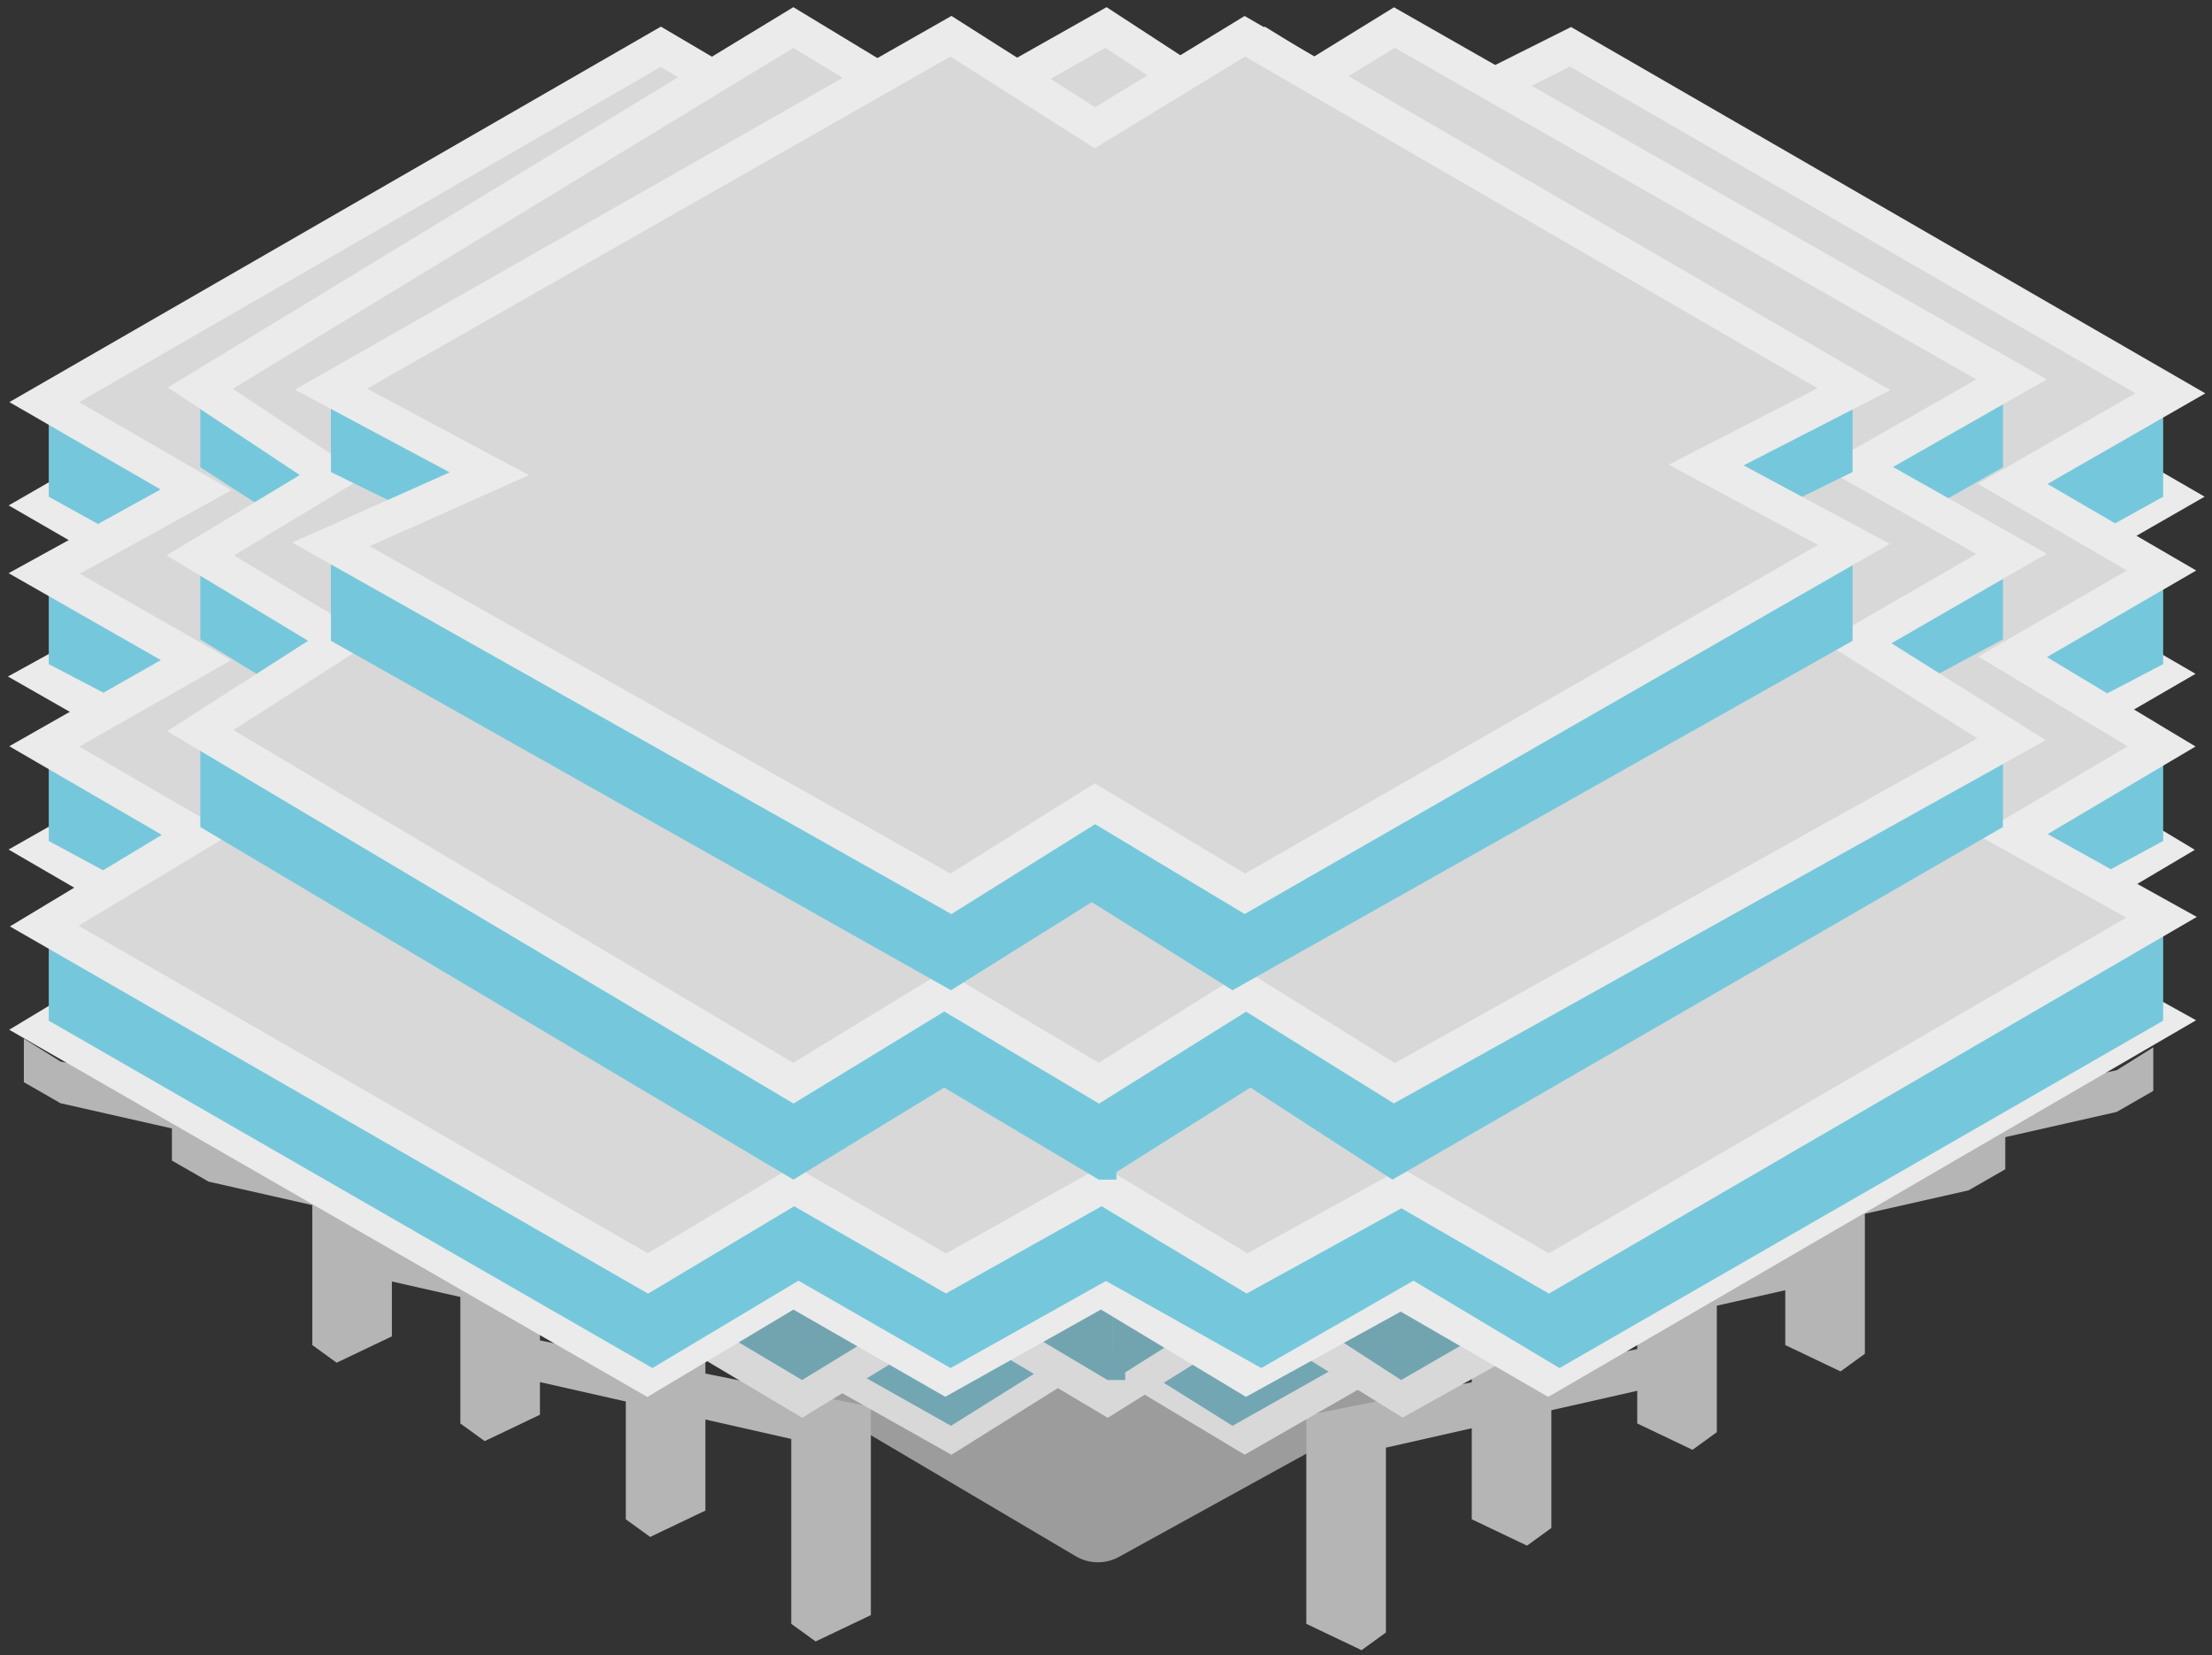 <?xml version="1.0" encoding="UTF-8"?>
<svg width="254px" height="190px" viewBox="0 0 254 190" version="1.1" xmlns="http://www.w3.org/2000/svg" xmlns:xlink="http://www.w3.org/1999/xlink">
    <rect x="0" y="0" width="254" height="190" fill="#333333" stroke="none"/>
    <!-- Generator: Sketch 45.2 (43514) - http://www.bohemiancoding.com/sketch -->
    <title>Group 12</title>
    <desc>Created with Sketch.</desc>
    <defs>
        <polygon id="path-1" points="0 82.711 68.102 123.188 85.414 112.623 103.174 123.188 120.088 112.623 137.109 123.188 207.982 83.711 190.316 72.613 207.982 62.42 190.316 52.455 207.982 42.396 137.109 2 120.088 12.486 103.991 2 85.414 12.486 68.102 2 0 43.396 15.164 53.455 0 62.594 16.164 72.35"></polygon>
        <polygon id="path-2" points="1.78592035e-14 80.711 68.102 121.188 85.414 110.623 103.174 121.188 105.201 121.188 105.201 0 85.414 10.486 68.102 0 1.78592035e-14 30.377 0 39.407 12.686 47.603 0 50.603 1.78592035e-14 59.164 12.686 66.962 0 70.026"></polygon>
        <polygon id="path-3" points="103 80.711 173.102 121.188 189.414 110.623 206.174 121.188 206.991 0 188.414 10.486 171.102 0 103 30.377 103 39.407 115.686 46.603 103 50.603 103 59.164 115.686 65.962 103 70.026"></polygon>
    </defs>
    <g id="Page-1" stroke="none" stroke-width="1" fill="none" fill-rule="evenodd">
        <g id="Group-12" transform="translate(2, 2)">
            <path d="M91,138.232 L91,155.774 L91,155.774 C91,157.543 91.935,159.181 93.458,160.08 L121.532,176.655 L121.532,176.655 C123.055,177.554 124.938,177.582 126.487,176.729 L156.764,160.054 L156.764,160.054 C158.36,159.175 159.352,157.497 159.352,155.674 L159.352,138.232 L159.352,138.232 C159.352,135.471 157.113,133.232 154.352,133.232" id="Path-14" fill="#9C9C9C"></path>
            <g id="Group-11" transform="translate(148, 118.232)" fill="#B5B5B5">
                <polygon id="Path-15" points="38.049 34.633 0 42.26 0 66.18 6.344 69.205 9.14 67.18 9.14 45.958 38.049 39.418 42.26 37 42.26 32"></polygon>
                <polygon id="Path-15" points="57.049 22.633 19 30.26 19 54.18 25.344 57.205 28.14 55.18 28.14 33.958 57.049 27.418 61.26 25 61.26 20"></polygon>
                <polygon id="Path-15" points="93.049 2.633 55 10.26 55 34.18 61.344 37.205 64.14 35.18 64.14 13.958 93.049 7.418 97.26 5 97.26 0"></polygon>
                <polygon id="Path-15" points="76.049 11.633 38 19.26 38 43.18 44.344 46.205 47.14 44.18 47.14 22.958 76.049 16.418 80.26 14 80.26 9"></polygon>
            </g>
            <g id="Group-11" transform="translate(49, 152.232) scale(-1, 1) translate(-49, -152.232) translate(0, 117.232)" fill="#B5B5B5">
                <polygon id="Path-15" points="38.049 34.633 0 42.26 0 66.18 6.344 69.205 9.14 67.18 9.14 45.958 38.049 39.418 42.26 37 42.26 32"></polygon>
                <polygon id="Path-15" points="57.049 22.633 19 30.26 19 54.18 25.344 57.205 28.14 55.18 28.14 33.958 57.049 27.418 61.26 25 61.26 20"></polygon>
                <polygon id="Path-15" points="93.049 2.633 55 10.26 55 34.18 61.344 37.205 64.14 35.18 64.14 13.958 93.049 7.418 97.26 5 97.26 0"></polygon>
                <polygon id="Path-15" points="76.049 11.633 38 19.26 38 43.18 44.344 46.205 47.14 44.18 47.14 22.958 76.049 16.418 80.26 14 80.26 9"></polygon>
            </g>
            <g id="Group-8" transform="translate(36, 60.232)">
                <polygon id="Path-10" stroke="#D8D8D8" stroke-width="4" fill="#D8D8D8" points="0 44.516 18.189 54.224 0 62.332 71.197 102.447 87.727 92.107 104.945 102.447 174.883 62.332 157.91 53.224 174.883 44.516 104.945 4 87.727 14.504 71.197 4"></polygon>
                <polygon id="Path-10" fill="#72A6B3" points="2.37384995e-13 61.332 71.197 101.447 87.727 91.107 87.727 10.504 71.197 0 3.41060513e-13 32.496 2.27373675e-13 41.955 17.873 50.724 2.27373675e-13 50.724"></polygon>
                <polygon id="Path-10" fill="#72A6B3" transform="translate(130.863, 50.724) scale(-1, 1) translate(-130.863, -50.724) " points="87 61.332 158.197 101.447 174.727 91.107 174.727 10.504 158.197 0 87 32.496 87 41.955 104.873 50.724 87 50.724"></polygon>
            </g>
            <g id="Group-9" transform="translate(22, 35.232)">
                <g id="Path-8">
                    <use fill="#D8D8D8" xlink:href="#path-1"></use>
                    <use stroke="#D8D8D8" stroke-width="4" fill-opacity="0.4" fill="#707070" xlink:href="#path-1"></use>
                </g>
                <g id="Path-8">
                    <use fill="#75C8DC" xlink:href="#path-2"></use>
                    <use fill-opacity="0.4" fill="#707070" xlink:href="#path-2"></use>
                </g>
                <g id="Path-8" transform="translate(154.996, 60.594) scale(-1, 1) translate(-154.996, -60.594) ">
                    <use fill="#75C8DC" xlink:href="#path-3"></use>
                    <use fill-opacity="0.4" fill="#707070" xlink:href="#path-3"></use>
                </g>
            </g>
            <g id="Group-10" transform="translate(3, 3.232)">
                <path d="M17.434,62.861 L0,52.791 L70.798,12 L87.273,21.71 L105.477,12 L122.393,21.71 L140.104,12 L155.865,21.71 L175.253,12 L244.145,51.78 L226.025,62.177 L243.125,72.12 L226.025,82.031 L243.125,92.314 L226.025,102.439 L243.125,111.933 L172.775,152.819 L155.865,143.045 C144.031,149.561 138.114,152.819 138.114,152.819 L121.455,142.79 L103.556,152.819 L86.091,142.79 L69.317,152.819 L0,112.941 L17.434,102.439 L0,92.314 L17.434,82.41 L0,72.461 L17.434,62.861 Z" id="Path-11" stroke="#EBEBEB" stroke-width="4" fill="#D8D8D8"></path>
                <polygon id="Path-11" fill="#75C8DC" points="0.599 51.791 0.599 41.549 71.396 11 87.872 20.71 106.075 11 122.991 20.71 122.054 141.79 104.154 151.819 86.689 141.79 69.916 151.819 0.599 111.941 0.599 100.82 18.236 100.82 0.599 91.314 0.599 80.41 17.236 79.709 0.599 71.008 0.599 61.01 17.236 61.01"></polygon>
                <polygon id="Path-11" fill="#75C8DC" transform="translate(182.196, 81.41) scale(-1, 1) translate(-182.196, -81.41) " points="121 51.791 121 41.549 191.798 11 208.273 20.71 226.477 11 243.393 20.71 242.455 141.79 224.556 151.819 207.091 141.79 190.317 151.819 121 111.941 121 100.82 138.638 100.82 121 91.314 121 80.41 137.638 79.709 121 71.008 121 61.01 137.638 61.01"></polygon>
                <path d="M17.514,51 L0.08,40.93 L70.878,0.139 L87.354,9.849 L105.557,0.139 L122.473,9.849 L140.184,0.139 L155.945,9.849 L175.333,0.139 L244.225,39.919 L226.105,50.315 L243.205,60.259 L226.105,70.17 L243.205,80.453 L226.105,90.578 L243.205,100.071 L172.855,140.958 L155.945,131.184 C144.111,137.7 138.194,140.958 138.194,140.958 L121.535,130.929 L103.636,140.958 L86.171,130.929 L69.397,140.958 L0.08,101.08 L17.514,90.578 L0.08,80.453 L17.514,70.548 L0.08,60.6 L17.514,51 Z" id="Path-11" stroke="#EBEBEB" stroke-width="4" fill="#D8D8D8"></path>
            </g>
            <g id="Group-9" transform="translate(21, 0.232)">
                <polygon id="Path-8" fill="#75C8DC" points="1.78592035e-14 92.711 68.102 133.188 85.414 122.623 103.174 133.188 105.201 133.188 105.201 12 85.414 22.486 68.102 12 1.78592035e-14 42.377 0 51.407 12.686 59.603 0 62.603 1.78592035e-14 71.164 12.686 78.962 0 82.026"></polygon>
                <polygon id="Path-8" fill="#75C8DC" transform="translate(154.996, 72.594) scale(-1, 1) translate(-154.996, -72.594) " points="103 92.711 173.102 133.188 189.414 122.623 206.174 133.188 206.991 12 188.414 22.486 171.102 12 103 42.377 103 51.407 115.686 58.603 103 62.603 103 71.164 115.686 77.962 103 82.026"></polygon>
                <polygon id="Path-8" stroke="#EBEBEB" stroke-width="4" fill="#D8D8D8" points="0 81.641 68.102 122.118 85.414 111.553 103.174 122.118 120.088 111.553 137.109 122.118 207.982 82.641 190.316 71.543 207.982 61.35 190.316 51.385 207.982 41.327 137.109 0.93 120.088 11.416 103.991 0.93 85.414 11.416 68.102 0.93 0 42.327 15.164 52.385 0 61.524 16.164 71.28"></polygon>
            </g>
            <g id="Group-8" transform="translate(36, 1.232)">
                <polygon id="Path-10" fill="#75C8DC" points="2.37384995e-13 70.332 71.197 110.447 87.727 100.107 87.727 19.504 71.197 9 3.41060513e-13 41.496 2.27373675e-13 50.955 17.873 59.724 2.27373675e-13 59.724"></polygon>
                <polygon id="Path-10" fill="#75C8DC" transform="translate(130.863, 59.724) scale(-1, 1) translate(-130.863, -59.724) " points="87 70.332 158.197 110.447 174.727 100.107 174.727 19.504 158.197 9 87 41.496 87 50.955 104.873 59.724 87 59.724"></polygon>
                <polygon id="Path-10" stroke="#EBEBEB" stroke-width="4" fill="#D8D8D8" points="0 41.446 18.189 51.154 0 59.262 71.197 99.377 87.727 89.038 104.945 99.377 174.883 59.262 157.91 50.154 174.883 41.446 104.945 0.93 87.727 11.434 71.197 0.93"></polygon>
            </g>
            <path d="" id="Path-9" stroke="#979797"></path>
            <path d="" id="Path-12" stroke="#979797"></path>
            <path d="" id="Path-13" stroke="#979797"></path>
        </g>
    </g>
</svg>